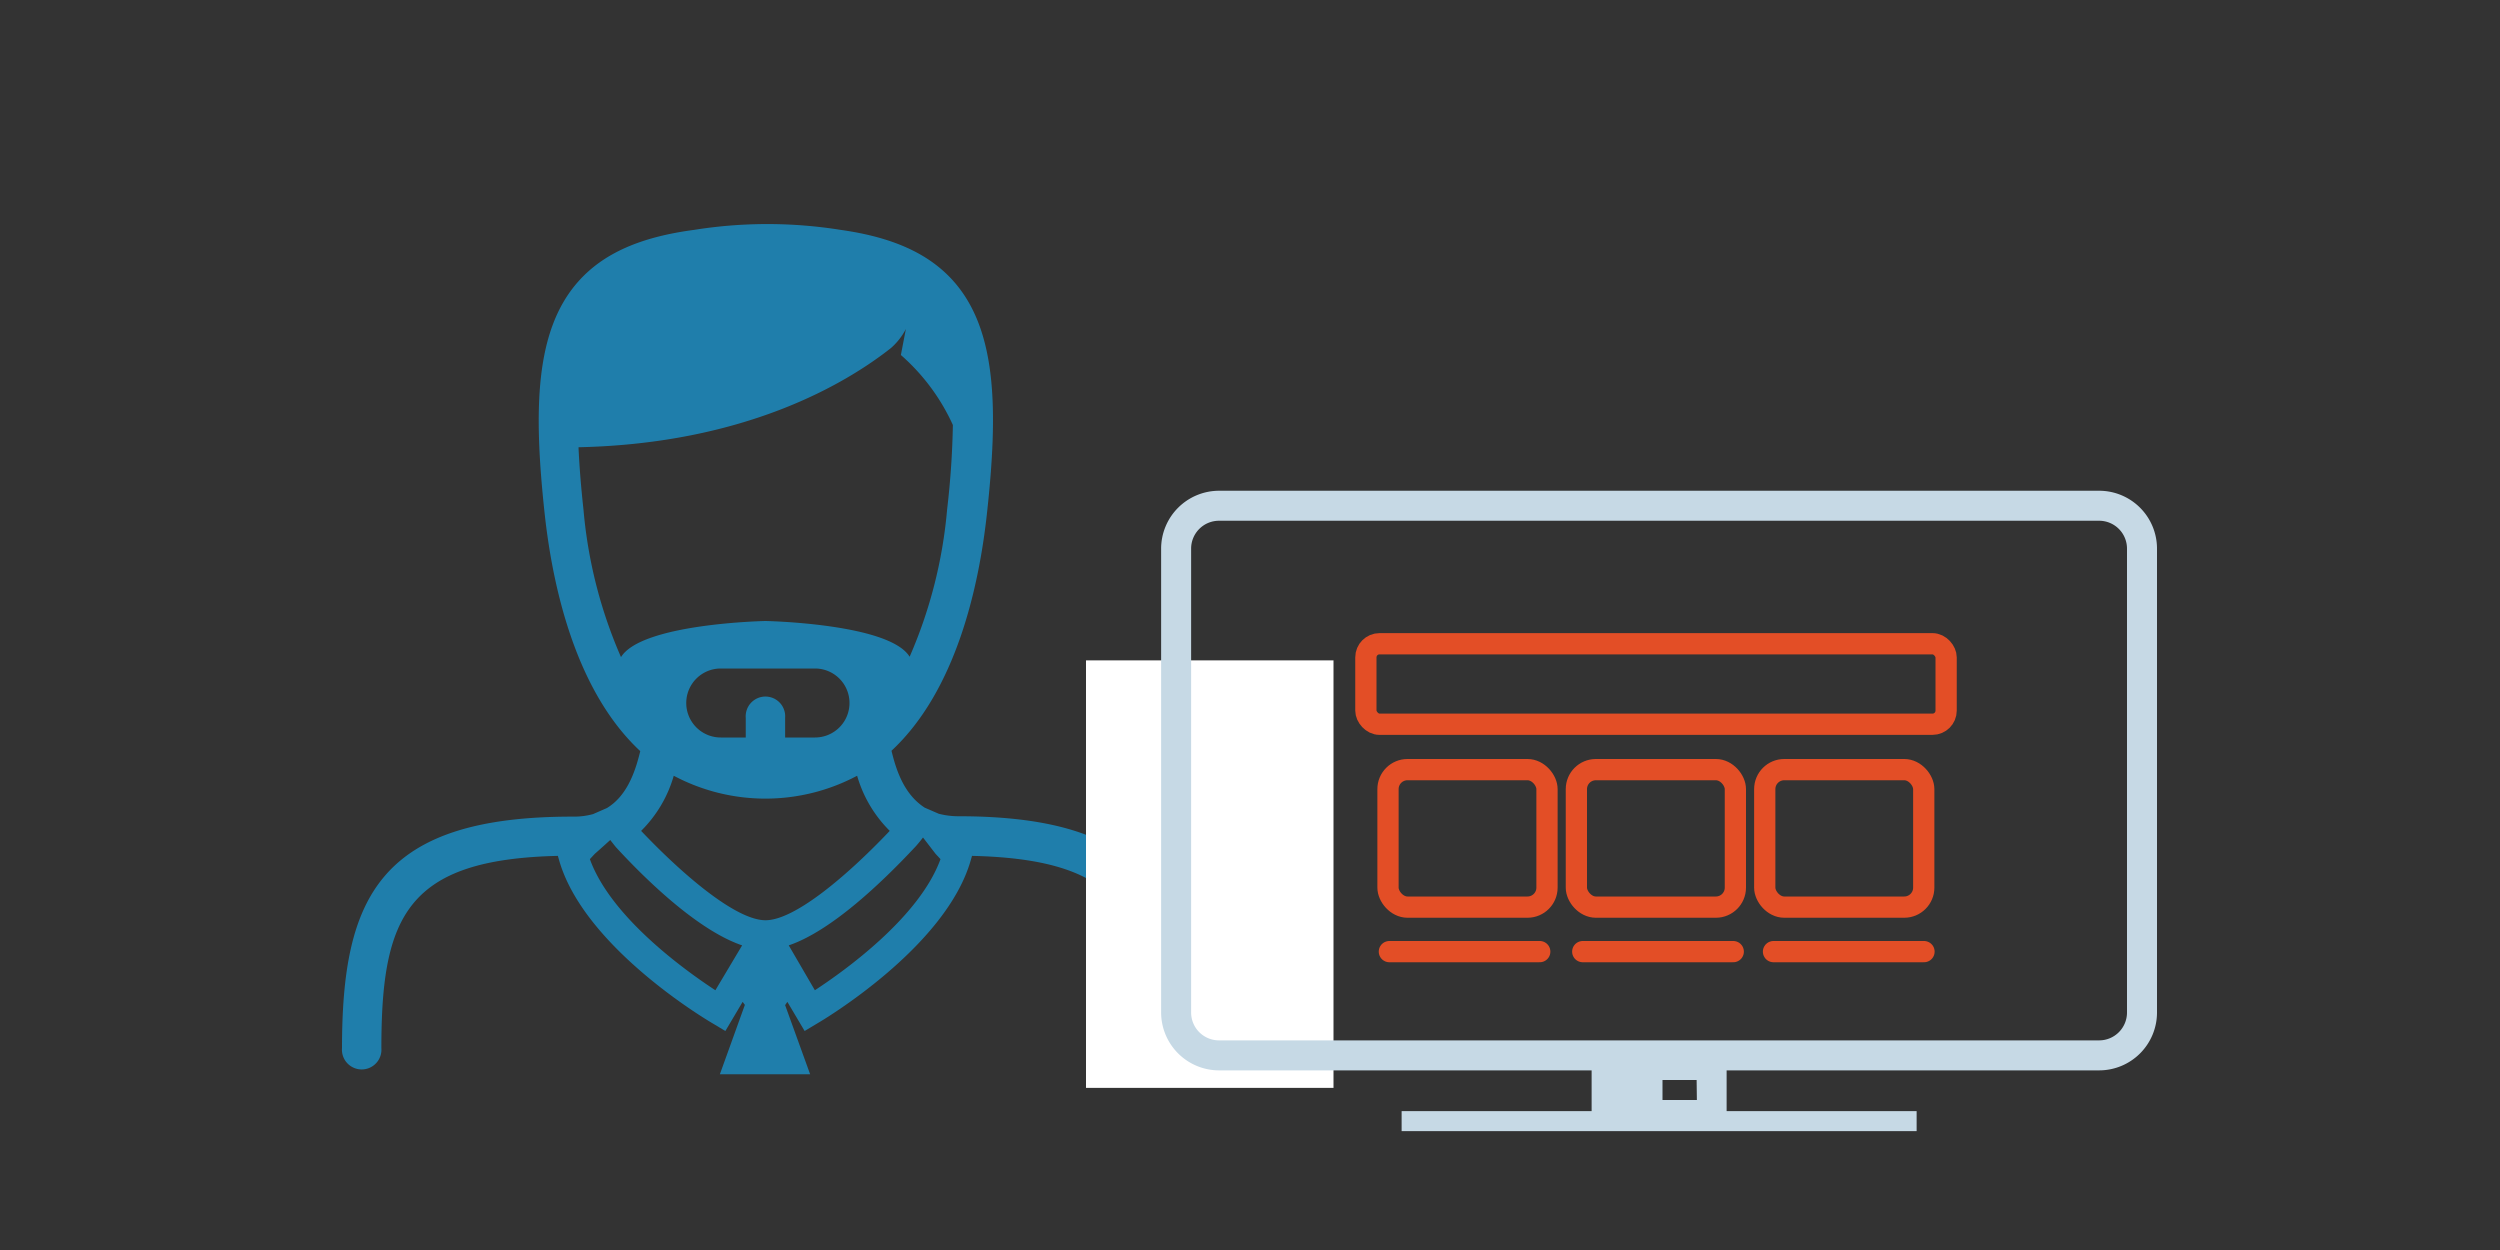 <svg id="Mode_Isolation" data-name="Mode Isolation" xmlns="http://www.w3.org/2000/svg" viewBox="0 0 200 100"><rect x="0" y="0" width="200" height="100" fill="#333333" stroke="none"/><defs><style>.cls-1{fill:#1f7eab;}.cls-2{fill:#fff;}.cls-3{fill:#c6d9e5;}.cls-4{fill:none;stroke:#e34e26;stroke-linecap:round;stroke-linejoin:round;stroke-width:1.7px;}</style></defs><title>SVG Profils recherches</title><path class="cls-1" d="M47.19,68.73l.4-.43c.28-.24,1.23-1.1,1.23-1.1s.3.39.46.58c2.76,3,6.74,6.71,10.09,7.85l-2.14,3.59C54.85,77.66,48.87,73.39,47.19,68.73Zm4.1-2.26a10.12,10.12,0,0,0,2.61-4.41,15.62,15.62,0,0,0,14.67,0,10.18,10.18,0,0,0,2.61,4.41c-3.4,3.58-7.6,7.15-9.94,7.15S54.69,70.05,51.29,66.47ZM63.1,75.63c3.35-1.14,7.33-4.9,10.09-7.85.23-.23.65-.78.65-.78l1,1.3.4.43c-1.69,4.66-7.67,8.93-10.05,10.49Zm-3.44-18.2V59h-2a2.76,2.76,0,1,1,0-5.52H65.2a2.76,2.76,0,0,1,0,5.52H62.81V57.43a1.58,1.58,0,1,0-3.15,0Zm1.58-7.75s-9.91.19-11.56,2.89a37.5,37.5,0,0,1-3-11.79c-.2-1.82-.33-3.46-.4-5,13.35-.29,21.4-5.1,25-7.94h0a5.22,5.22,0,0,0,1.19-1.52l-.4,2.08A16.5,16.5,0,0,1,76.23,34a67.62,67.62,0,0,1-.46,6.75,37.52,37.52,0,0,1-3,11.79C71.14,49.87,61.24,49.68,61.24,49.68ZM27.36,83.85a1.58,1.58,0,1,0,3.15,0c0-10.51,2-15.1,14.12-15.38l.08.28c1.94,7,11.9,12.89,12.32,13.13l1,.6,1.38-2.33.18.24-2,5.55h7.22l-2-5.53.18-.26,1.38,2.33,1-.6c.42-.24,10.37-6.13,12.31-13.13l.08-.28C90,68.75,92,73.34,92,83.85a1.58,1.58,0,1,0,3.15,0c0-12-2.95-18.55-18.48-18.55a6.23,6.23,0,0,1-1.57-.2l-1.13-.49c-1.53-1-2.22-2.73-2.65-4.55,5.19-4.83,7-13.19,7.63-18.93.92-8.38.81-14.75-2.7-18.67-1.94-2.16-4.8-3.48-9-4.07a37.17,37.17,0,0,0-11.72,0c-4.32.57-7.26,1.89-9.24,4.1-3.51,3.92-3.62,10.29-2.71,18.67.63,5.74,2.45,14.1,7.64,18.93-.44,1.84-1.14,3.62-2.66,4.55l-1.12.49a5.78,5.78,0,0,1-1.56.2C30.32,65.3,27.37,71.82,27.36,83.85Z"/><rect class="cls-2" x="86.87" y="52.83" width="19.8" height="34.2" transform="translate(193.55 139.86) rotate(-180)"/><path class="cls-3" d="M92.89,81V43.89a4.64,4.64,0,0,1,4.63-4.63h70.42a4.63,4.63,0,0,1,4.62,4.63V81a4.63,4.63,0,0,1-4.62,4.63H97.52A4.64,4.64,0,0,1,92.89,81Zm4.63-39.34a2.23,2.23,0,0,0-2.23,2.23V81a2.23,2.23,0,0,0,2.23,2.23h70.42A2.23,2.23,0,0,0,170.16,81V43.89a2.23,2.23,0,0,0-2.22-2.23Z"/><path class="cls-3" d="M127.33,84h10.8v6.4h-10.8Zm8.4,2.4H133V88h2.75Z"/><rect class="cls-3" x="112.13" y="88.89" width="41.2" height="1.6"/><rect class="cls-4" x="109.27" y="51.5" width="46.42" height="6.44" rx="1.09"/><rect class="cls-4" x="111.04" y="61.57" width="12.72" height="11" rx="1.56"/><rect class="cls-4" x="141.18" y="61.57" width="12.72" height="11" rx="1.56"/><rect class="cls-4" x="126.11" y="61.57" width="12.72" height="11" rx="1.56"/><line class="cls-4" x1="111.15" y1="76.13" x2="123.18" y2="76.13"/><line class="cls-4" x1="126.62" y1="76.13" x2="138.66" y2="76.13"/><line class="cls-4" x1="141.88" y1="76.13" x2="153.92" y2="76.13"/></svg>